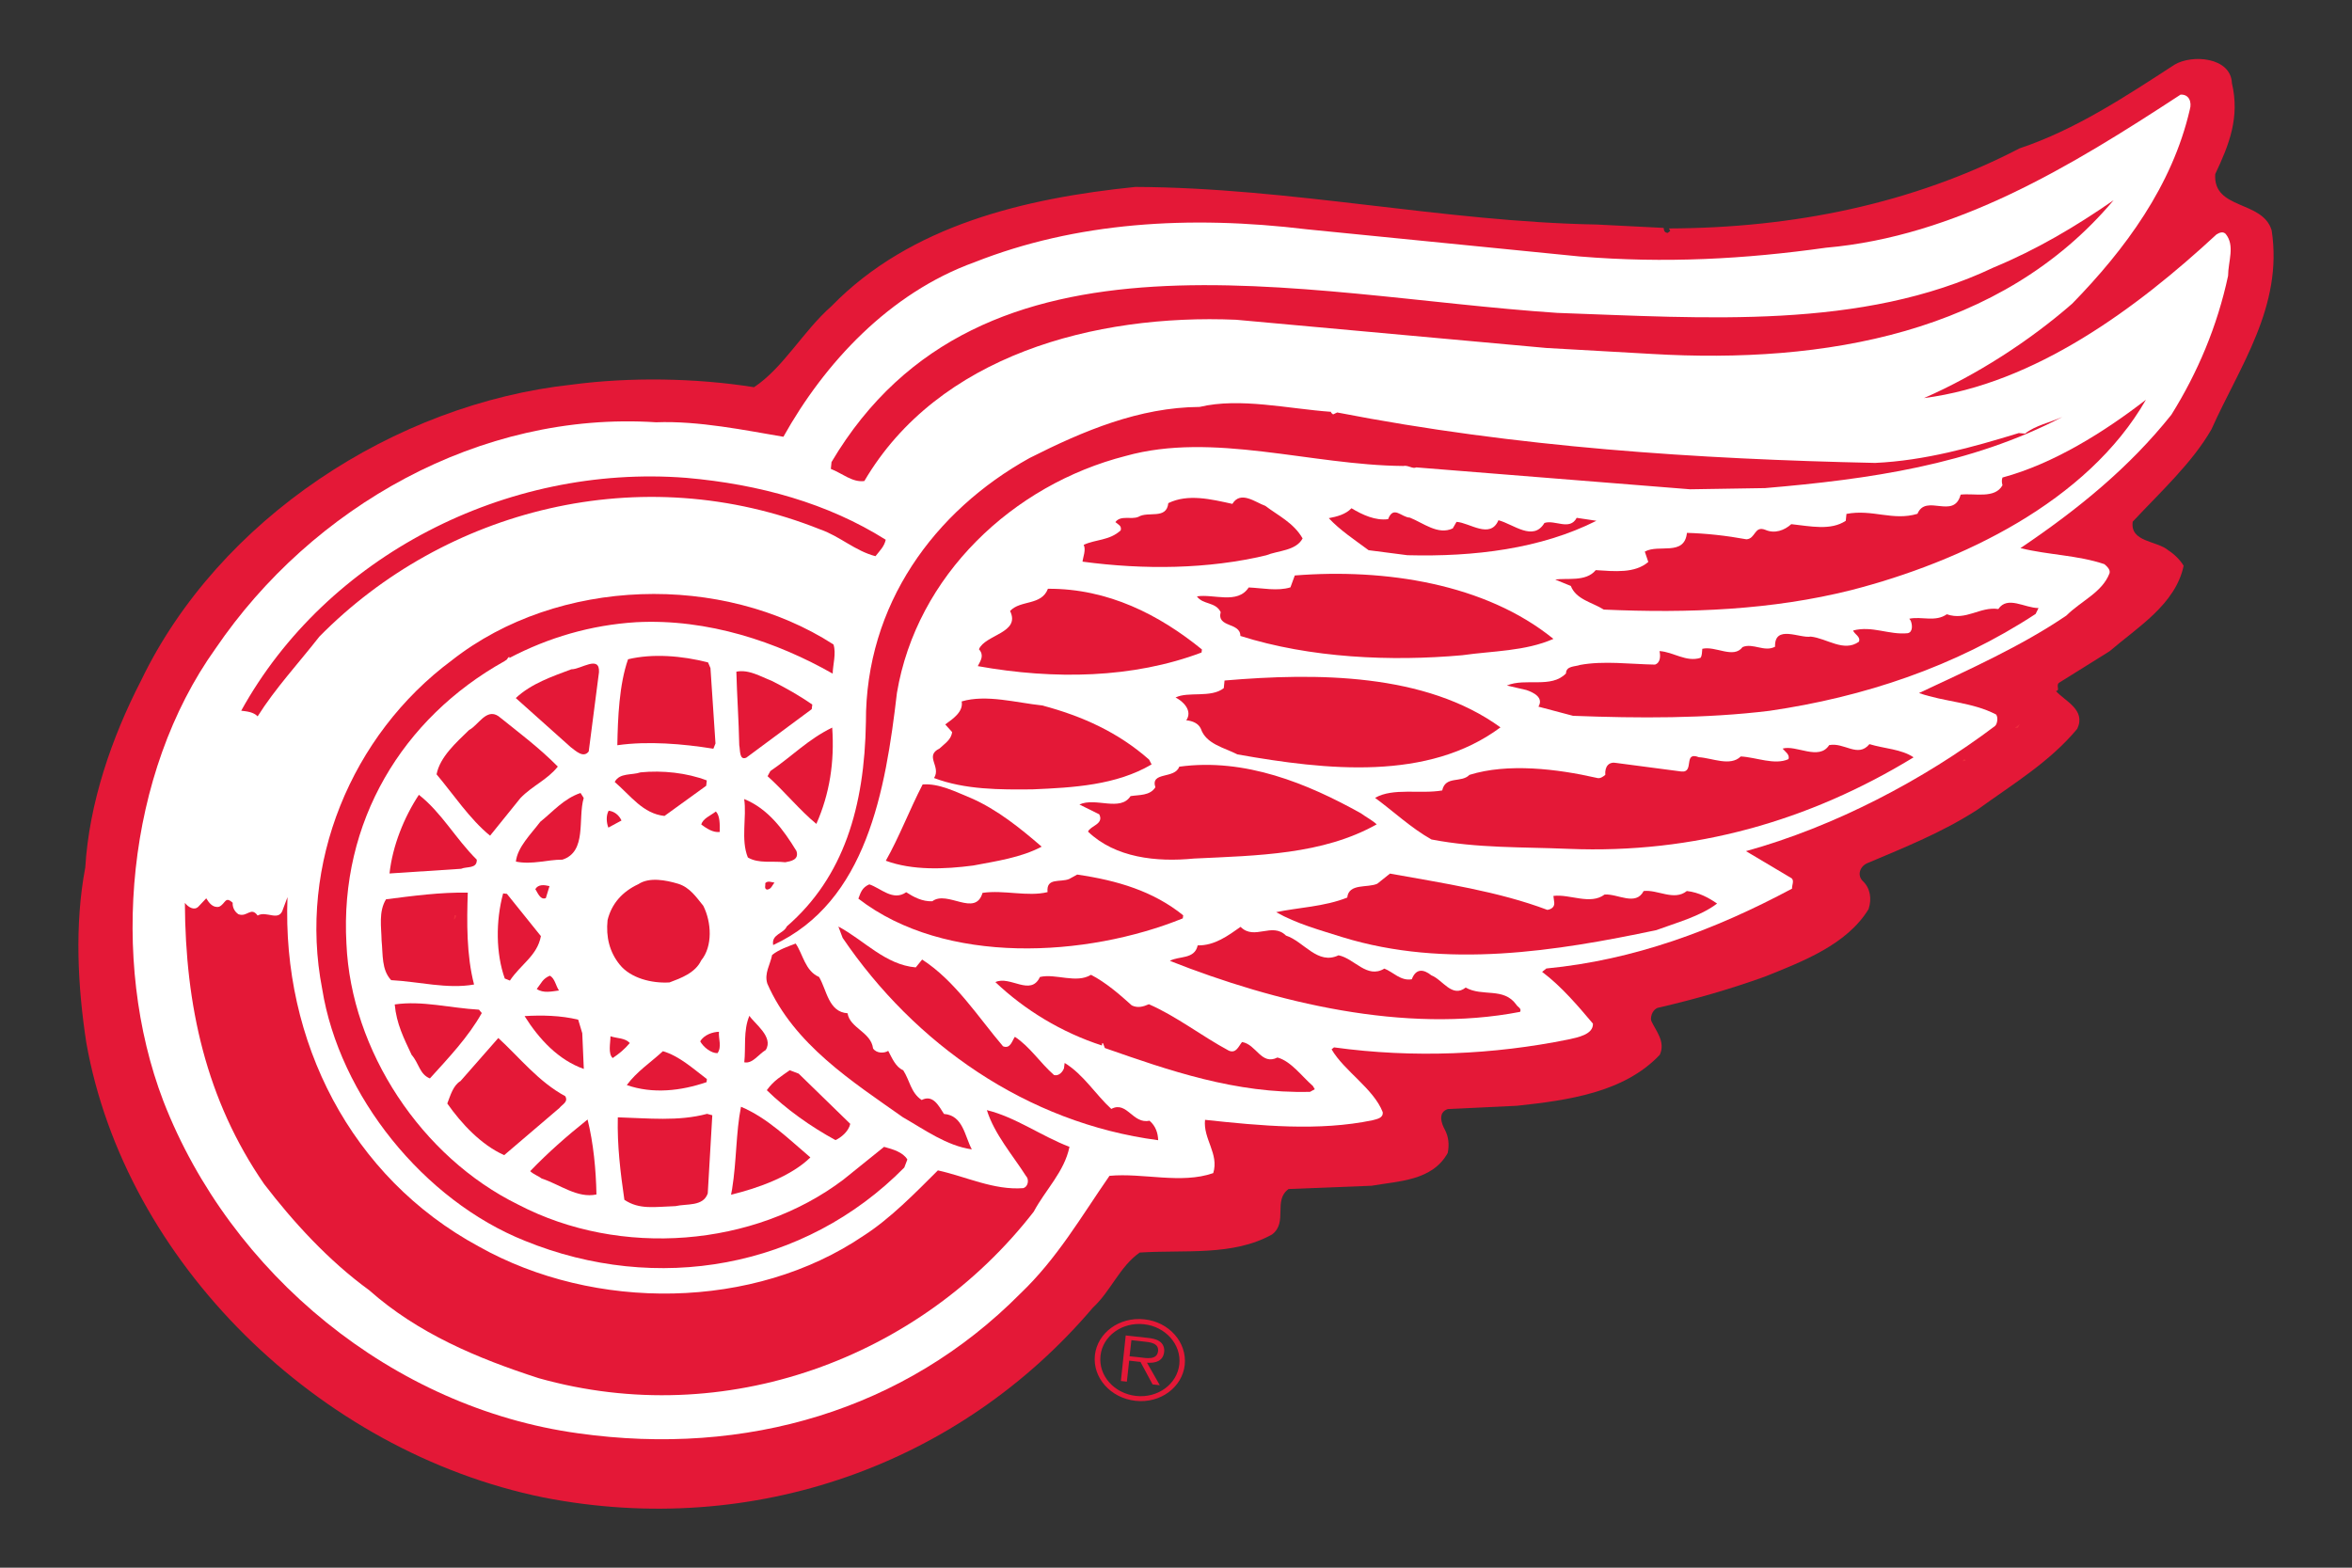<?xml version="1.0" encoding="UTF-8" standalone="no"?>
<!-- Created with Inkscape (http://www.inkscape.org/) -->
<svg
   xmlns:svg="http://www.w3.org/2000/svg"
   xmlns="http://www.w3.org/2000/svg"
   version="1.0"
   width="300"
   height="200"
   id="svg10174">
  <rect width="100%" height="100%" fill="#333333" stroke="none"/>
  <defs
     id="defs3" />
  <g
     transform="translate(-36.683,-23.206)"
     id="layer1">
    <g
       transform="translate(10,7.526)"
       id="g10241">
      <path
         d="M 311.369,26.309 C 312.392,30.646 311.012,34.148 309.237,37.888 C 308.941,42.489 315.275,41.196 316.434,45.06 C 317.937,54.777 312.281,62.533 308.769,70.429 C 306.341,74.696 302.201,78.491 298.713,82.23 C 298.343,84.857 301.806,84.649 303.248,85.886 C 304,86.359 304.788,87.137 305.207,87.86 C 304.172,92.781 299.329,95.7 295.768,98.758 L 289.31,102.789 C 288.879,103.123 289.508,103.79 288.916,103.832 C 290.038,105.124 292.786,106.209 291.64,108.655 C 288.127,112.895 283.383,115.73 278.897,118.983 C 274.449,121.861 269.606,123.793 264.972,125.753 C 263.949,126.128 263.53,127.268 264.233,128.032 C 265.231,128.936 265.465,130.326 265.021,131.66 C 262.261,136.192 256.629,138.333 251.786,140.279 C 247.375,141.863 242.901,143.156 238.255,144.226 C 237.553,144.338 237.159,145.297 237.294,145.895 C 237.849,147.146 239.167,148.563 238.391,150.245 C 233.844,155.069 226.647,156.056 220.165,156.751 L 211.354,157.168 C 210.023,157.613 210.565,159.058 210.972,159.795 C 211.465,160.726 211.551,161.713 211.342,162.77 C 209.382,166.314 205.143,166.342 201.631,166.954 L 191.045,167.371 C 189.024,168.83 190.996,171.61 188.938,173.167 C 183.923,175.961 177.823,175.1 172.055,175.475 C 169.505,177.254 168.371,180.396 166.079,182.508 C 149.159,202.428 122.923,211.991 96.009,206.723 C 67.21,200.843 42.65,176.629 37.696,148.73 C 36.599,141.613 36.168,133.69 37.56,126.35 C 38.053,118.135 40.924,109.781 44.671,102.511 C 54.579,81.924 76.945,67.204 99.669,64.743 C 107.051,63.77 115.406,63.896 122.861,65.077 C 126.571,62.631 129.146,57.89 132.744,54.735 C 142.812,44.393 157.465,40.96 171.501,39.528 C 191.378,39.611 210.8,43.976 230.356,44.324 L 238.884,44.755 C 238.921,45.158 239.019,45.352 239.402,45.394 L 239.722,45.144 L 239.562,44.824 C 255.409,44.768 270.616,41.696 284.283,34.607 C 291.43,32.216 297.789,27.991 304.049,23.932 C 306.255,22.597 311.246,22.945 311.369,26.309"
         id="path718"
         style="fill:#e41837;fill-rule:nonzero;stroke:none" />
      <path
         d="M 305.996,29.659 C 303.753,39.361 297.764,47.479 290.999,54.415 C 285.577,59.155 278.786,63.548 272.083,66.467 C 286.242,64.646 299.218,55.013 309.397,45.589 C 309.804,45.338 310.223,45.185 310.568,45.519 C 311.788,47.02 310.888,48.994 310.876,50.871 C 309.496,57.321 306.982,63.242 303.642,68.594 C 298.294,75.294 291.812,80.604 284.393,85.608 C 288.029,86.498 291.677,86.498 295.09,87.651 C 295.361,87.874 295.903,88.333 295.755,88.819 C 294.807,91.266 292.231,92.266 290.247,94.212 C 284.517,98.119 277.579,101.218 271.454,104.096 C 274.769,105.249 278.22,105.236 281.288,106.834 C 281.559,107.168 281.461,108.044 281.14,108.308 C 272.021,115.188 260.647,121.152 249.383,124.265 L 255.225,127.74 C 255.557,128.074 255.225,128.63 255.262,129.047 C 245.341,134.357 235.064,138.166 223.924,139.236 L 223.381,139.667 C 225.858,141.516 228.04,144.115 229.863,146.27 C 229.925,147.66 227.916,148.035 226.696,148.299 C 217.232,150.218 207.041,150.704 196.837,149.3 L 196.529,149.55 C 198.107,152.289 201.89,154.568 203.048,157.557 C 203.147,158.349 202.26,158.447 201.742,158.6 C 194.903,160.017 187.496,159.309 180.386,158.544 C 180.127,160.99 182.197,162.867 181.433,165.341 C 177.342,166.773 172.474,165.286 168.198,165.689 C 164.575,170.915 161.544,176.212 156.824,180.715 C 142.11,195.561 121.875,201.552 100.433,198.536 C 76.76,195.283 56.082,178.185 47.53,156.181 C 40.616,138.11 42.797,114.327 54.172,98.424 C 66.458,80.354 87.876,68.093 110.365,69.553 C 115.8,69.345 121.764,70.582 126.607,71.402 C 131.845,62.019 140.101,53.067 150.983,49.133 C 163.934,44.018 178.303,43.114 193.375,44.935 L 228.138,48.396 C 239.081,49.3 249.285,48.73 259.575,47.284 C 276.186,45.825 290.728,36.97 304.813,27.754 C 305.91,27.685 306.279,28.713 305.996,29.659"
         id="path720"
         style="fill:#ffffff;fill-rule:nonzero;stroke:none" />
      <path
         d="M 237.43,60.837 L 223.924,60.073 L 184.342,56.473 C 166.3,55.708 146.337,61.032 136.934,77.045 C 135.431,77.268 134.075,76.045 132.658,75.502 L 132.744,74.627 C 151.784,42.517 192.45,53.415 225.304,55.597 C 244.134,56.25 264.134,57.807 280.98,49.8 C 286.439,47.535 291.381,44.616 296.273,41.224 C 281.929,58.266 259.353,62.116 237.43,60.837"
         id="path722"
         style="fill:#e41837;fill-rule:nonzero;stroke:none" />
      <path
         d="M 262.828,90.96 C 252.711,93.504 242.125,93.934 231.244,93.448 C 229.777,92.517 227.731,92.183 227.041,90.432 L 225.057,89.625 C 226.475,89.375 228.964,89.959 230.221,88.416 C 232.661,88.569 235.199,88.847 236.925,87.373 L 236.481,86.053 C 238.255,85.052 241.533,86.692 241.854,83.662 C 244.319,83.732 246.857,84.01 249.445,84.482 C 250.628,84.413 250.431,82.717 251.848,83.273 C 253.056,83.801 254.288,83.342 255.163,82.55 C 257.603,82.814 260.203,83.398 262.113,82.119 L 262.2,81.243 C 265.527,80.604 268.115,82.175 271.257,81.229 C 272.341,78.602 275.903,82.036 276.766,78.783 C 278.54,78.574 281.128,79.353 282.101,77.587 C 282.028,77.282 281.966,76.976 282.101,76.601 C 288.596,74.849 295.041,70.818 300.401,66.676 C 292.897,79.742 276.802,87.36 262.828,90.96"
         id="path724"
         style="fill:#e41837;fill-rule:nonzero;stroke:none" />
      <path
         d="M 289.742,68.872 C 278.035,74.988 265.059,76.823 251.823,77.949 L 242.261,78.102 L 207.324,75.308 C 206.893,75.544 206.264,74.988 205.673,75.127 C 193.855,75.03 181.409,70.735 170.269,73.848 C 155.875,77.518 143.601,89.097 141.087,104.082 C 139.633,116.523 137.23,130.729 125.301,136.248 C 125.055,134.844 126.632,134.816 127.039,133.871 C 134.309,127.574 136.959,118.608 137.131,107.793 C 137.082,92.822 145.856,80.854 158.007,74.112 C 164.908,70.623 172.006,67.649 179.696,67.593 C 184.847,66.37 190.996,67.829 196.455,68.219 C 196.443,68.413 196.64,68.427 196.714,68.552 L 197.244,68.302 C 220.103,72.75 243.172,74.251 265.859,74.738 C 272.194,74.446 278.294,72.736 284.184,70.929 L 284.985,70.999 C 286.254,69.97 288.177,69.581 289.742,68.872"
         id="path726"
         style="fill:#e41837;fill-rule:nonzero;stroke:none" />
      <path
         d="M 271.048,72.361 L 270.863,72.138 L 271.06,72.152 L 271.048,72.361"
         id="path728"
         style="fill:#ffffff;fill-rule:nonzero;stroke:none" />
      <path
         d="M 230.307,82.119 C 223.221,85.691 214.743,86.734 206.203,86.512 L 201.249,85.872 C 199.524,84.593 197.589,83.315 196.172,81.785 C 197.182,81.591 198.291,81.327 199.068,80.521 C 200.46,81.368 202.149,82.133 203.738,81.911 C 204.428,80.104 205.439,81.688 206.511,81.716 C 208.224,82.397 210.109,83.982 211.982,83.092 L 212.463,82.258 C 214.127,82.355 216.764,84.51 217.811,82.05 C 219.721,82.55 222.248,84.802 223.677,82.397 C 225.02,81.952 226.906,83.426 227.793,81.744 L 230.307,82.119"
         id="path730"
         style="fill:#e41837;fill-rule:nonzero;stroke:none" />
      <path
         d="M 192.832,84.371 C 191.982,85.956 189.739,85.9 188.174,86.526 C 180.805,88.291 172.622,88.388 164.76,87.332 C 164.822,86.748 165.228,85.817 164.908,85.191 C 166.448,84.468 168.198,84.663 169.628,83.342 C 169.788,82.758 169.32,82.606 168.95,82.286 C 169.64,81.368 170.959,82.008 171.883,81.619 C 173.14,80.854 175.481,82.008 175.703,79.867 C 178.205,78.644 181.162,79.367 183.873,79.964 C 184.933,78.213 186.831,79.784 188.075,80.215 C 189.714,81.466 191.686,82.369 192.832,84.371"
         id="path732"
         style="fill:#e41837;fill-rule:nonzero;stroke:none" />
      <path
         d="M 286.328,94.004 C 276.051,100.746 264.393,104.61 252.39,106.362 C 244.232,107.362 235.655,107.321 227.325,107.001 L 222.913,105.833 C 223.628,104.652 222.235,103.998 221.36,103.707 L 218.883,103.137 C 221.25,102.122 224.54,103.554 226.425,101.594 C 226.438,100.607 227.596,100.746 228.224,100.509 C 231.244,99.953 234.632,100.412 237.775,100.468 C 238.49,100.231 238.49,99.356 238.354,98.744 C 240.116,98.841 241.743,100.19 243.579,99.606 C 243.801,99.328 243.764,98.841 243.813,98.452 C 245.514,98.049 247.794,99.773 248.952,98.23 C 250.283,97.674 251.725,98.911 253.093,98.188 C 253.006,95.311 256.247,97.146 257.652,96.895 C 259.71,97.118 261.867,98.925 263.789,97.549 C 264.048,96.895 263.21,96.603 263.05,96.117 C 265.49,95.477 267.622,96.701 270,96.464 C 270.702,96.339 270.616,95.352 270.382,94.838 L 270.21,94.616 C 271.812,94.282 273.524,95.074 275.003,94.046 C 277.468,94.908 279.242,93.031 281.572,93.378 C 282.742,91.641 284.936,93.253 286.698,93.253 L 286.328,94.004"
         id="path734"
         style="fill:#e41837;fill-rule:nonzero;stroke:none" />
      <path
         d="M 139.658,84.538 C 139.473,85.4 138.918,85.914 138.351,86.637 C 135.764,85.97 133.804,84.093 131.327,83.231 C 108.394,74.057 83.365,80.701 67.419,96.895 C 64.794,100.259 61.8,103.484 59.545,107.07 C 59.002,106.514 58.226,106.445 57.45,106.348 C 68.331,86.651 91.191,74.849 114.223,76.642 C 123.588,77.462 132.288,79.895 139.658,84.538"
         id="path736"
         style="fill:#e41837;fill-rule:nonzero;stroke:none" />
      <path
         d="M 291.664,93.879 L 292.046,93.921 L 291.664,93.879"
         id="path738"
         style="fill:#ee2b3d;fill-rule:nonzero;stroke:none" />
      <path
         d="M 224.823,97.187 C 221.225,98.772 217.084,98.716 213.19,99.272 C 204.157,100.079 193.843,99.648 184.896,96.812 C 184.896,95.033 181.865,95.797 182.382,93.768 C 181.729,92.433 180.115,92.85 179.351,91.766 C 181.458,91.418 184.539,92.822 185.956,90.626 C 187.632,90.696 189.653,91.127 191.28,90.612 L 191.834,89.097 C 203.356,88.18 216.148,90.14 224.823,97.187"
         id="path740"
         style="fill:#e41837;fill-rule:nonzero;stroke:none" />
      <path
         d="M 179.991,98.536 L 179.942,98.925 C 171.23,102.219 161.162,102.414 151.402,100.662 C 151.784,99.926 152.24,99.286 151.55,98.508 C 152.338,96.631 156.898,96.437 155.518,93.629 C 156.836,92.197 159.523,92.975 160.348,90.793 C 168.026,90.751 174.557,94.115 179.991,98.536"
         id="path742"
         style="fill:#e41837;fill-rule:nonzero;stroke:none" />
      <path
         d="M 283.666,108.572 L 284.307,108.044 L 284.073,108.516 L 283.666,108.572"
         id="path744"
         style="fill:#ee2b3d;fill-rule:nonzero;stroke:none" />
      <path
         d="M 218.07,108.474 C 208.852,115.341 195.913,113.951 184.514,111.922 C 182.838,111.06 180.521,110.615 179.856,108.655 C 179.536,107.946 178.784,107.654 177.995,107.571 C 178.809,106.389 177.662,105.18 176.627,104.666 C 178.205,103.859 181.15,104.763 182.777,103.47 L 182.875,102.497 C 194.607,101.496 208.483,101.524 218.07,108.474"
         id="path746"
         style="fill:#e41837;fill-rule:nonzero;stroke:none" />
      <path
         d="M 132.991,97.896 C 133.373,99.008 132.905,100.537 132.892,101.621 C 125.843,97.604 116.995,94.574 107.802,95.06 C 102.047,95.422 96.65,97.007 91.659,99.62 C 91.634,99.814 91.795,99.092 91.326,99.828 L 91.018,100.037 C 78.017,107.293 69.995,120.512 70.87,136.067 C 71.461,149.717 80.433,163.298 92.78,169.359 C 105.818,176.17 122.911,174.78 134.272,166.161 L 139.448,161.991 C 140.594,162.311 141.839,162.659 142.418,163.604 L 142.024,164.632 C 129.294,177.532 110.44,180.813 93.655,173.987 C 80.728,168.83 69.958,155.458 67.777,141.836 C 64.683,125.947 71.486,109.447 84.327,99.912 C 97.894,89.264 118.819,88.764 132.991,97.896"
         id="path748"
         style="fill:#e41837;fill-rule:nonzero;stroke:none" />
      <path
         d="M 270.764,112.297 C 257.467,120.415 242.741,124.627 226.77,123.973 C 220.794,123.723 215.15,123.904 209.271,122.778 C 206.671,121.318 204.441,119.206 202.075,117.468 C 204.367,116.147 207.83,117.009 210.639,116.523 C 211.046,114.605 213.092,115.605 214.114,114.535 C 218.994,113.006 225.304,113.771 230.307,114.91 C 230.775,115.063 231.108,114.799 231.441,114.535 C 231.354,113.451 231.909,112.811 232.883,113.02 L 241.127,114.104 C 242.877,114.313 241.312,111.477 243.382,112.283 C 245.058,112.38 247.387,113.506 248.718,112.186 C 250.677,112.283 253.031,113.326 254.793,112.533 C 255.04,111.977 254.313,111.505 254.054,111.185 C 255.767,110.671 258.7,112.77 259.994,110.74 C 261.916,110.351 263.654,112.408 265.132,110.615 C 267.043,111.199 269.199,111.241 270.764,112.297"
         id="path750"
         style="fill:#e41837;fill-rule:nonzero;stroke:none" />
      <path
         d="M 277.32,112.617 C 277.603,112.742 277.111,112.784 277.012,112.784 L 277.246,112.506 L 277.32,112.617"
         id="path752"
         style="fill:#ee2b3d;fill-rule:nonzero;stroke:none" />
      <path
         d="M 173.251,112.589 L 173.571,113.201 C 169.061,115.856 163.602,116.161 158.364,116.384 C 154.236,116.425 149.787,116.439 145.819,114.938 C 146.768,113.465 144.55,112.13 146.522,111.171 C 147.175,110.546 148.025,110.045 148.124,109.072 L 147.249,108.099 C 148.21,107.404 149.59,106.487 149.344,105.166 C 152.486,104.235 156.319,105.333 159.621,105.68 C 164.698,107.029 169.307,109.1 173.251,112.589"
         id="path754"
         style="fill:#e41837;fill-rule:nonzero;stroke:none" />
      <path
         d="M 117.303,100.913 L 117.944,110.532 L 117.673,111.199 C 113.804,110.573 109.318,110.198 105.424,110.754 C 105.486,107.321 105.658,103.012 106.792,99.787 C 109.922,99.036 113.644,99.328 116.995,100.19 L 117.303,100.913"
         id="path756"
         style="fill:#e41837;fill-rule:nonzero;stroke:none" />
      <path
         d="M 130.292,105.569 L 130.218,106.153 L 121.875,112.339 C 120.964,112.728 121.111,111.38 120.976,110.754 C 120.914,107.613 120.68,104.332 120.606,101.371 C 122.208,101.052 123.699,101.997 125.116,102.539 C 126.879,103.429 128.641,104.415 130.292,105.569"
         id="path758"
         style="fill:#e41837;fill-rule:nonzero;stroke:none" />
      <path
         d="M 103.083,101.441 L 101.776,111.546 C 101.098,112.45 100.113,111.463 99.484,111.004 L 92.472,104.735 C 94.444,102.886 97.118,101.983 99.558,101.065 C 100.753,101.093 103.206,99.189 103.083,101.441"
         id="path760"
         style="fill:#e41837;fill-rule:nonzero;stroke:none" />
      <path
         d="M 202.284,120.846 C 195.383,124.724 187.102,124.821 178.969,125.211 C 174.187,125.683 168.938,125.113 165.463,121.777 C 165.746,121.027 167.533,120.832 166.892,119.567 L 164.366,118.316 C 166.424,117.357 169.578,119.275 170.885,117.246 C 171.981,117.065 173.349,117.218 174.052,116.12 C 173.386,114.076 176.529,115.105 177.096,113.492 C 185.488,112.339 193.498,115.661 200.276,119.442 C 200.916,119.915 201.668,120.29 202.284,120.846"
         id="path762"
         style="fill:#e41837;fill-rule:nonzero;stroke:none" />
      <path
         d="M 132.831,108.502 C 133.139,112.881 132.51,116.94 130.81,120.79 C 128.739,119.094 126.817,116.717 124.587,114.702 L 124.944,114.049 C 127.815,112.089 129.713,110.031 132.831,108.502"
         id="path764"
         style="fill:#e41837;fill-rule:nonzero;stroke:none" />
      <path
         d="M 97.833,113.479 C 96.453,115.202 94.629,115.883 93.064,117.496 L 89.194,122.292 C 86.656,120.248 84.462,116.954 82.367,114.466 C 82.799,112.241 84.881,110.407 86.52,108.808 C 87.666,108.238 88.701,106 90.254,107.043 C 92.793,109.086 95.43,111.046 97.833,113.479"
         id="path766"
         style="fill:#e41837;fill-rule:nonzero;stroke:none" />
      <path
         d="M 159.547,123.695 C 156.935,125.086 153.743,125.544 150.822,126.1 C 147.126,126.587 143.059,126.74 139.67,125.489 C 141.358,122.514 142.726,118.928 144.365,115.758 C 146.448,115.591 148.592,116.704 150.564,117.51 C 153.866,118.955 156.836,121.346 159.547,123.695"
         id="path768"
         style="fill:#e41837;fill-rule:nonzero;stroke:none" />
      <path
         d="M 245.699,130.952 C 243.555,132.592 240.412,133.426 237.947,134.343 C 225.255,137.012 211.12,139.32 197.885,135.233 C 195.026,134.329 192.056,133.523 189.456,132.05 C 192.179,131.466 195.63,131.355 198.526,130.187 C 198.723,128.324 201.113,128.992 202.358,128.422 L 203.972,127.129 C 210.824,128.366 217.811,129.409 224.047,131.758 C 224.453,131.702 224.971,131.466 224.934,130.868 L 224.823,129.978 C 226.931,129.714 229.531,131.174 231.354,129.798 C 233.043,129.687 235.323,131.313 236.333,129.353 C 238.12,129.144 240.215,130.66 241.842,129.353 C 243.394,129.52 244.701,130.256 245.699,130.952"
         id="path770"
         style="fill:#e41837;fill-rule:nonzero;stroke:none" />
      <path
         d="M 116.835,115.244 L 116.761,115.925 L 111.438,119.776 C 108.702,119.484 107.174,117.246 105.091,115.439 C 105.72,114.243 107.26,114.605 108.382,114.215 C 111.179,113.937 114.284,114.271 116.835,115.244"
         id="path772"
         style="fill:#e41837;fill-rule:nonzero;stroke:none" />
      <path
         d="M 128.271,124.251 C 128.641,125.377 127.532,125.558 126.842,125.683 C 125.19,125.489 123.453,125.892 122.073,125.072 C 121.148,122.792 121.949,119.928 121.604,117.621 C 124.636,118.844 126.607,121.513 128.271,124.251"
         id="path774"
         style="fill:#e41837;fill-rule:nonzero;stroke:none" />
      <path
         d="M 101.136,117.482 C 100.359,120.151 101.579,124.321 98.424,125.35 C 96.453,125.35 94.592,126.017 92.485,125.6 C 92.682,123.751 94.432,122.069 95.59,120.526 C 97.315,119.136 98.572,117.593 100.729,116.843 L 101.136,117.482"
         id="path776"
         style="fill:#e41837;fill-rule:nonzero;stroke:none" />
      <path
         d="M 118.486,121.819 C 117.599,121.93 116.774,121.332 116.133,120.874 C 116.318,120.109 117.34,119.72 117.994,119.206 C 118.523,119.762 118.499,120.832 118.486,121.819"
         id="path778"
         style="fill:#e41837;fill-rule:nonzero;stroke:none" />
      <path
         d="M 105.954,120.359 L 104.278,121.263 C 104.044,120.651 103.957,119.762 104.315,119.108 C 104.993,119.178 105.633,119.637 105.954,120.359"
         id="path780"
         style="fill:#e41837;fill-rule:nonzero;stroke:none" />
      <path
         d="M 87.494,125.35 C 87.555,126.545 86.212,126.198 85.497,126.517 L 76.366,127.115 C 76.748,123.598 78.227,119.928 80.112,117.079 C 83.02,119.359 84.82,122.709 87.494,125.35"
         id="path782"
         style="fill:#e41837;fill-rule:nonzero;stroke:none" />
      <path
         d="M 177.601,132.453 L 177.551,132.842 C 165.302,137.804 147.261,138.903 136.17,130.326 C 136.454,129.575 136.626,128.908 137.563,128.505 C 139.005,128.964 140.582,130.701 142.27,129.506 C 143.195,130.104 144.316,130.715 145.598,130.66 C 147.52,129.2 151.081,132.731 152.006,129.589 C 154.717,129.186 157.773,130.117 160.299,129.492 C 160.114,127.601 161.901,128.283 163.047,127.824 L 164.082,127.254 C 169.221,128.005 173.805,129.381 177.601,132.453"
         id="path784"
         style="fill:#e41837;fill-rule:nonzero;stroke:none" />
      <path
         d="M 190.713,135.038 C 193.005,135.789 194.73,138.833 197.416,137.554 C 199.45,137.957 201.04,140.598 203.258,139.25 C 204.379,139.681 205.34,140.863 206.758,140.612 C 207.287,139.208 208.261,139.306 209.259,140.112 C 210.689,140.654 211.896,143.045 213.634,141.669 C 215.766,142.878 218.465,141.599 220.079,143.837 C 220.251,144.157 220.806,144.31 220.572,144.769 C 205.895,147.618 189.295,143.559 175.9,138.263 C 177.046,137.61 179.055,138.11 179.449,136.289 C 181.618,136.331 183.331,135.038 184.921,133.926 C 186.695,135.706 188.926,133.273 190.713,135.038"
         id="path786"
         style="fill:#e41837;fill-rule:nonzero;stroke:none" />
      <path
         d="M 125.474,128.283 C 125.141,128.644 125.079,129.131 124.5,129.172 C 124.118,129.033 124.352,128.658 124.291,128.352 C 124.636,127.991 125.079,128.241 125.474,128.283"
         id="path788"
         style="fill:#e41837;fill-rule:nonzero;stroke:none" />
      <path
         d="M 116.392,131.243 C 117.439,133.328 117.611,136.4 116.12,138.208 C 115.369,139.806 113.52,140.473 112.078,141.015 C 109.811,141.154 107.125,140.473 105.732,138.75 C 104.426,137.137 103.957,135.219 104.179,133.064 C 104.697,130.965 106.052,129.436 108.11,128.477 C 109.503,127.546 111.623,127.963 113.163,128.422 C 114.679,128.88 115.517,130.173 116.392,131.243"
         id="path790"
         style="fill:#e41837;fill-rule:nonzero;stroke:none" />
      <path
         d="M 96.305,130.256 C 95.578,130.562 95.208,129.436 94.962,129.117 C 95.331,128.477 96.095,128.561 96.773,128.727 L 96.305,130.256"
         id="path792"
         style="fill:#e41837;fill-rule:nonzero;stroke:none" />
      <path
         d="M 143.49,139.097 L 144.304,138.096 C 148.53,140.821 151.476,145.478 154.618,149.161 C 155.579,149.55 155.789,148.397 156.134,147.952 C 158.069,149.231 159.326,151.246 161.125,152.831 C 161.802,152.998 162.258,152.344 162.394,151.969 L 162.48,151.288 C 164.871,152.734 166.461,155.361 168.432,157.154 C 170.416,156.084 171.168,159.128 173.3,158.655 C 174.101,159.336 174.384,160.254 174.409,161.143 C 157.6,158.933 143.33,148.828 134.162,135.33 L 133.619,133.885 C 136.885,135.622 139.596,138.764 143.49,139.097"
         id="path794"
         style="fill:#e41837;fill-rule:nonzero;stroke:none" />
      <path
         d="M 95.676,135.108 C 95.208,137.61 93.138,138.666 91.721,140.779 L 91.067,140.515 C 89.934,137.332 89.897,133.189 90.858,129.659 L 91.339,129.714 L 95.676,135.108"
         id="path796"
         style="fill:#e41837;fill-rule:nonzero;stroke:none" />
      <path
         d="M 86.348,129.561 C 86.224,133.287 86.175,137.526 87.149,141.28 C 83.735,141.891 80.1,140.904 76.575,140.724 C 75.331,139.403 75.54,137.457 75.355,135.664 C 75.331,133.996 74.949,131.98 75.922,130.409 C 79.311,129.978 82.897,129.492 86.348,129.561"
         id="path798"
         style="fill:#e41837;fill-rule:nonzero;stroke:none" />
      <path
         d="M 171.045,143.948 C 171.797,144.31 172.499,144.115 173.226,143.796 C 176.787,145.352 179.967,147.868 183.417,149.717 C 184.354,150.12 184.662,149.161 185.106,148.619 C 186.942,148.911 187.546,151.635 189.628,150.593 C 191.353,151.066 192.721,152.984 194.139,154.221 L 194.385,154.638 L 193.781,154.972 C 184.292,155.222 175.752,152.233 167.607,149.384 L 167.373,148.772 C 167.175,148.744 167.262,148.953 167.249,149.064 C 162.111,147.41 157.391,144.532 153.645,140.974 C 155.505,140.098 158.155,142.85 159.326,140.32 C 161.346,139.848 163.959,141.196 165.844,140.042 C 167.718,141.015 169.43,142.489 171.045,143.948"
         id="path800"
         style="fill:#e41837;fill-rule:nonzero;stroke:none" />
      <path
         d="M 131.155,140.32 C 132.153,142.002 132.35,144.783 134.79,144.949 C 135.086,146.854 137.785,147.34 138.043,149.439 C 138.475,150.079 139.461,150.079 139.978,149.745 C 140.471,150.69 140.939,151.816 141.888,152.219 C 142.726,153.498 142.849,155.083 144.242,156.014 C 145.696,155.277 146.411,156.751 147.089,157.793 C 149.529,157.974 149.738,160.643 150.638,162.311 C 147.446,161.866 144.612,159.795 141.839,158.21 C 135.431,153.679 127.963,148.939 124.562,141.182 C 124.131,139.862 124.932,138.75 125.166,137.513 C 126.028,136.818 127.162,136.442 128.173,136.053 C 129.121,137.443 129.368,139.542 131.155,140.32"
         id="path802"
         style="fill:#e41837;fill-rule:nonzero;stroke:none" />
      <path
         d="M 87.765,174.71 C 102.528,183.009 122.824,182.842 136.848,173.32 C 140.249,171.138 143.453,167.843 146.312,164.994 C 149.96,165.8 153.423,167.538 157.194,167.26 C 157.908,167.037 157.921,166.064 157.563,165.731 C 155.875,163.076 153.509,160.365 152.56,157.307 C 156.208,158.196 159.498,160.615 163.096,161.991 C 162.443,165.175 160.028,167.468 158.537,170.262 C 144.02,188.972 119.189,198.202 95.393,191.502 C 87.605,188.986 79.977,185.789 73.778,180.284 C 68.565,176.49 64.08,171.569 60.37,166.731 C 52.964,155.986 50.327,143.99 50.265,130.868 C 50.697,131.41 51.436,131.883 51.978,131.355 L 52.989,130.284 C 53.322,130.826 53.827,131.549 54.64,131.355 C 55.478,130.952 55.379,129.951 56.365,130.854 C 56.316,131.341 56.55,131.952 57.092,132.314 C 58.226,132.731 58.682,131.299 59.545,132.481 C 60.703,131.813 62.293,133.37 62.786,131.647 L 63.353,130.131 C 62.638,148.466 71.387,165.856 87.765,174.71"
         id="path804"
         style="fill:#e41837;fill-rule:nonzero;stroke:none" />
      <path
         d="M 84.844,132.453 C 84.906,132.759 84.709,132.842 84.585,133.023 L 84.659,132.425 L 84.844,132.453"
         id="path806"
         style="fill:#ee2b3d;fill-rule:nonzero;stroke:none" />
      <path
         d="M 97.981,142.044 C 97.093,142.155 95.984,142.433 95.146,141.85 C 95.738,141.113 95.886,140.543 96.822,140.154 C 97.463,140.515 97.562,141.419 97.981,142.044"
         id="path808"
         style="fill:#e41837;fill-rule:nonzero;stroke:none" />
      <path
         d="M 124.352,149.634 C 123.391,150.218 122.676,151.413 121.617,151.205 C 121.826,149.356 121.469,147.146 122.27,145.269 C 122.849,146.214 125.412,147.966 124.352,149.634"
         id="path810"
         style="fill:#e41837;fill-rule:nonzero;stroke:none" />
      <path
         d="M 118.203,150.037 C 117.402,150.065 116.404,149.272 115.997,148.536 C 116.478,147.688 117.611,147.326 118.388,147.312 C 118.302,148.174 118.782,149.231 118.203,150.037"
         id="path812"
         style="fill:#e41837;fill-rule:nonzero;stroke:none" />
      <path
         d="M 100.951,147.493 L 101.148,152.052 C 97.919,150.913 95.454,148.272 93.594,145.311 C 95.775,145.172 98.24,145.227 100.433,145.769 L 100.951,147.493"
         id="path814"
         style="fill:#e41837;fill-rule:nonzero;stroke:none" />
      <path
         d="M 88.134,144.922 C 86.422,147.98 83.871,150.662 81.517,153.262 C 80.198,152.734 80.137,151.344 79.188,150.259 C 78.214,148.174 77.253,146.312 77.031,143.823 C 80.531,143.309 84.068,144.282 87.777,144.491 L 88.134,144.922"
         id="path816"
         style="fill:#e41837;fill-rule:nonzero;stroke:none" />
      <path
         d="M 107.014,148.744 C 106.336,149.55 105.695,150.079 104.832,150.662 C 104.216,150.106 104.549,148.758 104.549,147.882 C 105.412,148.174 106.398,148.077 107.014,148.744"
         id="path818"
         style="fill:#e41837;fill-rule:nonzero;stroke:none" />
      <path
         d="M 116.847,153.345 L 116.811,153.734 C 113.533,154.86 109.946,155.263 106.632,154.11 C 107.901,152.386 109.601,151.288 111.24,149.787 C 113.335,150.412 115.036,151.969 116.847,153.345"
         id="path820"
         style="fill:#e41837;fill-rule:nonzero;stroke:none" />
      <path
         d="M 98.782,155.528 C 99.201,156.264 98.4,156.57 98.042,157.029 L 90.993,163.048 C 88.073,161.755 85.522,159.017 83.735,156.459 C 84.142,155.416 84.475,154.165 85.423,153.595 L 90.242,148.105 C 92.928,150.565 95.356,153.679 98.782,155.528"
         id="path822"
         style="fill:#e41837;fill-rule:nonzero;stroke:none" />
      <path
         d="M 135.135,159.058 C 134.926,160.017 133.964,160.81 133.25,161.13 C 130.083,159.406 126.977,157.196 124.488,154.763 C 125.412,153.484 126.336,152.998 127.409,152.219 L 128.555,152.65 L 135.135,159.058"
         id="path824"
         style="fill:#e41837;fill-rule:nonzero;stroke:none" />
      <path
         d="M 130.046,163.34 C 127.618,165.731 123.367,167.274 119.928,168.094 L 120.064,167.371 C 120.643,163.798 120.544,160.156 121.198,156.876 C 124.587,158.308 127.261,160.977 130.046,163.34"
         id="path826"
         style="fill:#e41837;fill-rule:nonzero;stroke:none" />
      <path
         d="M 116.958,167.927 C 116.379,169.637 114.26,169.22 112.843,169.553 C 110.168,169.637 108.258,170.04 106.323,168.747 C 105.818,165.244 105.399,161.852 105.486,158.224 C 109.33,158.335 113.212,158.766 116.872,157.78 L 117.538,157.96 L 116.958,167.927"
         id="path828"
         style="fill:#e41837;fill-rule:nonzero;stroke:none" />
      <path
         d="M 102.762,168.066 C 100.334,168.594 98.067,166.773 95.787,166.036 C 95.331,165.689 94.764,165.522 94.308,165.091 C 96.539,162.77 98.93,160.657 101.628,158.502 C 102.38,161.533 102.7,164.91 102.762,168.066"
         id="path830"
         style="fill:#e41837;fill-rule:nonzero;stroke:none" />
      <path
         d="M 170.761,188.708 L 170.996,186.651 L 172.819,186.859 C 173.62,186.943 174.483,187.137 174.397,188.041 C 174.274,189.236 172.881,188.944 171.957,188.833 L 170.761,188.708 z M 172.98,189.528 C 174.126,189.612 175.05,189.292 175.173,188.138 C 175.235,187.666 175.05,187.11 174.582,186.804 C 174.138,186.498 173.608,186.428 173.066,186.359 L 170.269,186.053 L 169.652,191.864 L 170.416,191.947 L 170.712,189.264 L 172.154,189.431 L 173.694,192.294 L 174.619,192.406 L 172.98,189.528 z M 171.525,194.393 C 174.68,194.741 177.478,192.684 177.798,189.806 C 178.094,186.943 175.814,184.329 172.647,183.996 C 169.467,183.648 166.658,185.706 166.338,188.569 C 166.029,191.446 168.346,194.046 171.525,194.393 M 171.587,193.768 C 168.802,193.462 166.769,191.182 167.052,188.639 C 167.323,186.123 169.8,184.316 172.585,184.621 C 175.346,184.913 177.379,187.207 177.108,189.737 C 176.824,192.267 174.372,194.074 171.587,193.768"
         id="path832"
         style="fill:#e41837;fill-rule:nonzero;stroke:none" />
      <path
         d="M 170.761,188.708 L 170.996,186.651 L 172.819,186.859 C 173.62,186.943 174.483,187.137 174.397,188.041 C 174.274,189.236 172.881,188.944 171.957,188.833 L 170.761,188.708 z M 172.98,189.528 C 174.126,189.612 175.05,189.292 175.173,188.138 C 175.235,187.666 175.05,187.11 174.582,186.804 C 174.138,186.498 173.608,186.428 173.066,186.359 L 170.269,186.053 L 169.652,191.864 L 170.416,191.947 L 170.712,189.264 L 172.154,189.431 L 173.694,192.294 L 174.619,192.406 L 172.98,189.528 z M 171.525,194.393 C 174.68,194.741 177.478,192.684 177.798,189.806 C 178.094,186.943 175.814,184.329 172.647,183.996 C 169.467,183.648 166.658,185.706 166.338,188.569 C 166.029,191.446 168.346,194.046 171.525,194.393 z M 171.587,193.768 C 168.802,193.462 166.769,191.182 167.052,188.639 C 167.323,186.123 169.8,184.316 172.585,184.621 C 175.346,184.913 177.379,187.207 177.108,189.737 C 176.824,192.267 174.372,194.074 171.587,193.768 z"
         id="path834"
         style="fill:none;fill-rule:nonzero;stroke:#ee2b3d;stroke-width:0.001;stroke-linecap:butt;stroke-linejoin:miter;stroke-miterlimit:4;stroke-dasharray:none" />
    </g>
  </g>
</svg>
